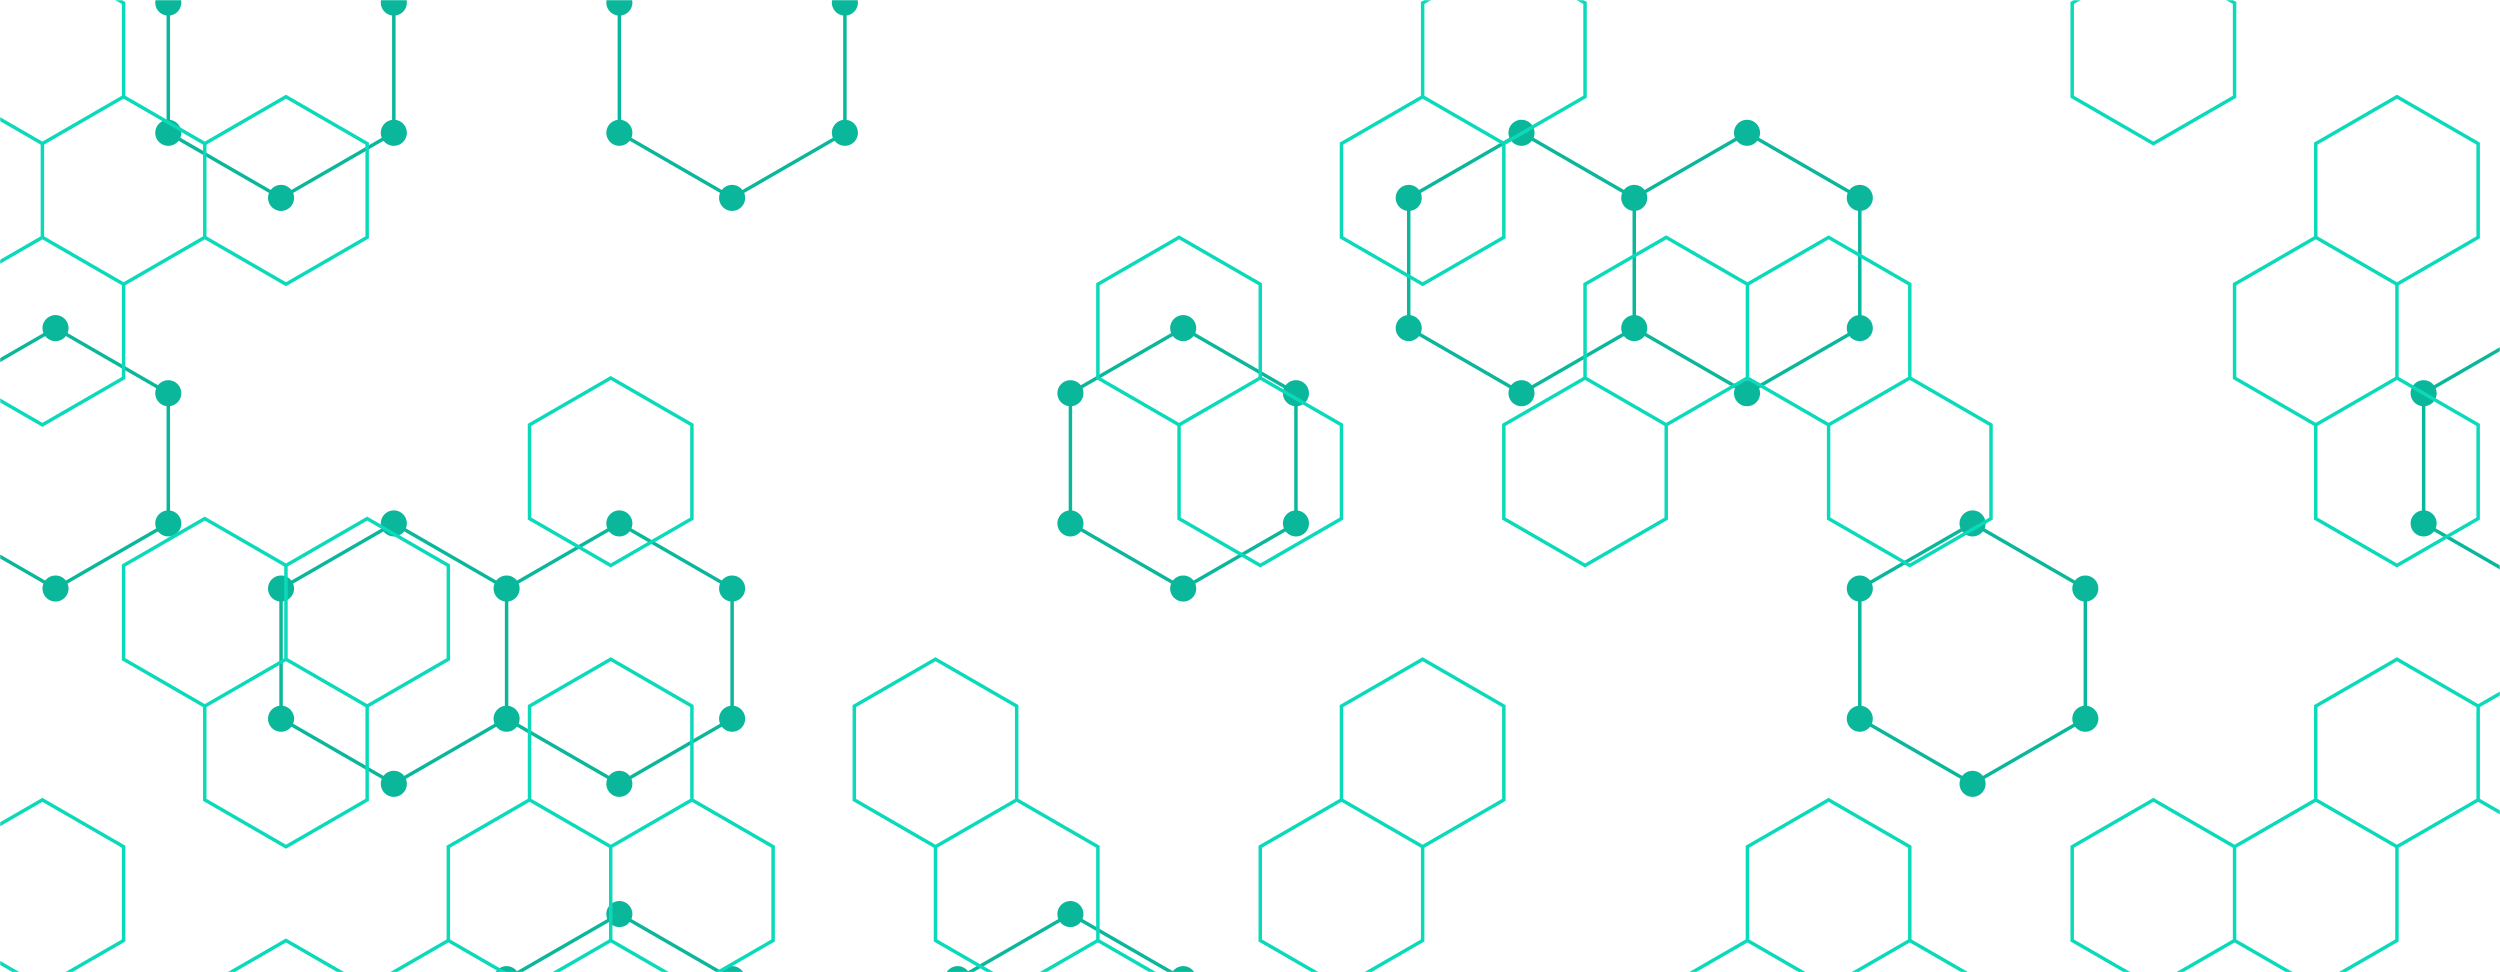 <svg xmlns="http://www.w3.org/2000/svg" version="1.1" xmlns:xlink="http://www.w3.org/1999/xlink" xmlns:svgjs="http://svgjs.com/svgjs" width="1440" height="560" preserveAspectRatio="none" viewBox="0 0 1440 560"><g mask="url(&quot;#SvgjsMask1000&quot;)" fill="none"><path d="M31.98 188.99L96.93 226.49L96.93 301.49L31.98 338.99L-32.97 301.49L-32.97 226.49zM161.89 -36.01L226.84 1.49L226.84 76.49L161.89 113.99L96.93 76.49L96.93 1.49zM226.84 301.49L291.8 338.99L291.8 413.99L226.84 451.49L161.89 413.99L161.89 338.99zM356.75 301.49L421.7 338.99L421.7 413.99L356.75 451.49L291.8 413.99L291.8 338.99zM356.75 526.49L421.7 563.99L421.7 638.99L356.75 676.49L291.8 638.99L291.8 563.99zM421.7 -36.01L486.66 1.49L486.66 76.49L421.7 113.99L356.75 76.49L356.75 1.49zM616.56 526.49L681.52 563.99L681.52 638.99L616.56 676.49L551.61 638.99L551.61 563.99zM681.52 188.99L746.47 226.49L746.47 301.49L681.52 338.99L616.56 301.49L616.56 226.49zM876.38 76.49L941.33 113.99L941.33 188.99L876.38 226.49L811.42 188.99L811.42 113.99zM1006.29 76.49L1071.24 113.99L1071.24 188.99L1006.29 226.49L941.33 188.99L941.33 113.99zM1136.19 301.49L1201.15 338.99L1201.15 413.99L1136.19 451.49L1071.24 413.99L1071.24 338.99zM1460.96 188.99L1525.92 226.49L1525.92 301.49L1460.96 338.99L1396.01 301.49L1396.01 226.49z" stroke="rgba(10, 183, 155, 1)" stroke-width="2"></path><path d="M24.48 188.99 a7.5 7.5 0 1 0 15 0 a7.5 7.5 0 1 0 -15 0zM89.43 226.49 a7.5 7.5 0 1 0 15 0 a7.5 7.5 0 1 0 -15 0zM89.43 301.49 a7.5 7.5 0 1 0 15 0 a7.5 7.5 0 1 0 -15 0zM24.48 338.99 a7.5 7.5 0 1 0 15 0 a7.5 7.5 0 1 0 -15 0zM-40.47 301.49 a7.5 7.5 0 1 0 15 0 a7.5 7.5 0 1 0 -15 0zM-40.47 226.49 a7.5 7.5 0 1 0 15 0 a7.5 7.5 0 1 0 -15 0zM154.39 -36.01 a7.5 7.5 0 1 0 15 0 a7.5 7.5 0 1 0 -15 0zM219.34 1.49 a7.5 7.5 0 1 0 15 0 a7.5 7.5 0 1 0 -15 0zM219.34 76.49 a7.5 7.5 0 1 0 15 0 a7.5 7.5 0 1 0 -15 0zM154.39 113.99 a7.5 7.5 0 1 0 15 0 a7.5 7.5 0 1 0 -15 0zM89.43 76.49 a7.5 7.5 0 1 0 15 0 a7.5 7.5 0 1 0 -15 0zM89.43 1.49 a7.5 7.5 0 1 0 15 0 a7.5 7.5 0 1 0 -15 0zM219.34 301.49 a7.5 7.5 0 1 0 15 0 a7.5 7.5 0 1 0 -15 0zM284.3 338.99 a7.5 7.5 0 1 0 15 0 a7.5 7.5 0 1 0 -15 0zM284.3 413.99 a7.5 7.5 0 1 0 15 0 a7.5 7.5 0 1 0 -15 0zM219.34 451.49 a7.5 7.5 0 1 0 15 0 a7.5 7.5 0 1 0 -15 0zM154.39 413.99 a7.5 7.5 0 1 0 15 0 a7.5 7.5 0 1 0 -15 0zM154.39 338.99 a7.5 7.5 0 1 0 15 0 a7.5 7.5 0 1 0 -15 0zM349.25 301.49 a7.5 7.5 0 1 0 15 0 a7.5 7.5 0 1 0 -15 0zM414.2 338.99 a7.5 7.5 0 1 0 15 0 a7.5 7.5 0 1 0 -15 0zM414.2 413.99 a7.5 7.5 0 1 0 15 0 a7.5 7.5 0 1 0 -15 0zM349.25 451.49 a7.5 7.5 0 1 0 15 0 a7.5 7.5 0 1 0 -15 0zM349.25 526.49 a7.5 7.5 0 1 0 15 0 a7.5 7.5 0 1 0 -15 0zM414.2 563.99 a7.5 7.5 0 1 0 15 0 a7.5 7.5 0 1 0 -15 0zM414.2 638.99 a7.5 7.5 0 1 0 15 0 a7.5 7.5 0 1 0 -15 0zM349.25 676.49 a7.5 7.5 0 1 0 15 0 a7.5 7.5 0 1 0 -15 0zM284.3 638.99 a7.5 7.5 0 1 0 15 0 a7.5 7.5 0 1 0 -15 0zM284.3 563.99 a7.5 7.5 0 1 0 15 0 a7.5 7.5 0 1 0 -15 0zM414.2 -36.01 a7.5 7.5 0 1 0 15 0 a7.5 7.5 0 1 0 -15 0zM479.16 1.49 a7.5 7.5 0 1 0 15 0 a7.5 7.5 0 1 0 -15 0zM479.16 76.49 a7.5 7.5 0 1 0 15 0 a7.5 7.5 0 1 0 -15 0zM414.2 113.99 a7.5 7.5 0 1 0 15 0 a7.5 7.5 0 1 0 -15 0zM349.25 76.49 a7.5 7.5 0 1 0 15 0 a7.5 7.5 0 1 0 -15 0zM349.25 1.49 a7.5 7.5 0 1 0 15 0 a7.5 7.5 0 1 0 -15 0zM609.06 526.49 a7.5 7.5 0 1 0 15 0 a7.5 7.5 0 1 0 -15 0zM674.02 563.99 a7.5 7.5 0 1 0 15 0 a7.5 7.5 0 1 0 -15 0zM674.02 638.99 a7.5 7.5 0 1 0 15 0 a7.5 7.5 0 1 0 -15 0zM609.06 676.49 a7.5 7.5 0 1 0 15 0 a7.5 7.5 0 1 0 -15 0zM544.11 638.99 a7.5 7.5 0 1 0 15 0 a7.5 7.5 0 1 0 -15 0zM544.11 563.99 a7.5 7.5 0 1 0 15 0 a7.5 7.5 0 1 0 -15 0zM674.02 188.99 a7.5 7.5 0 1 0 15 0 a7.5 7.5 0 1 0 -15 0zM738.97 226.49 a7.5 7.5 0 1 0 15 0 a7.5 7.5 0 1 0 -15 0zM738.97 301.49 a7.5 7.5 0 1 0 15 0 a7.5 7.5 0 1 0 -15 0zM674.02 338.99 a7.5 7.5 0 1 0 15 0 a7.5 7.5 0 1 0 -15 0zM609.06 301.49 a7.5 7.5 0 1 0 15 0 a7.5 7.5 0 1 0 -15 0zM609.06 226.49 a7.5 7.5 0 1 0 15 0 a7.5 7.5 0 1 0 -15 0zM868.88 76.49 a7.5 7.5 0 1 0 15 0 a7.5 7.5 0 1 0 -15 0zM933.83 113.99 a7.5 7.5 0 1 0 15 0 a7.5 7.5 0 1 0 -15 0zM933.83 188.99 a7.5 7.5 0 1 0 15 0 a7.5 7.5 0 1 0 -15 0zM868.88 226.49 a7.5 7.5 0 1 0 15 0 a7.5 7.5 0 1 0 -15 0zM803.92 188.99 a7.5 7.5 0 1 0 15 0 a7.5 7.5 0 1 0 -15 0zM803.92 113.99 a7.5 7.5 0 1 0 15 0 a7.5 7.5 0 1 0 -15 0zM998.79 76.49 a7.5 7.5 0 1 0 15 0 a7.5 7.5 0 1 0 -15 0zM1063.74 113.99 a7.5 7.5 0 1 0 15 0 a7.5 7.5 0 1 0 -15 0zM1063.74 188.99 a7.5 7.5 0 1 0 15 0 a7.5 7.5 0 1 0 -15 0zM998.79 226.49 a7.5 7.5 0 1 0 15 0 a7.5 7.5 0 1 0 -15 0zM1128.69 301.49 a7.5 7.5 0 1 0 15 0 a7.5 7.5 0 1 0 -15 0zM1193.65 338.99 a7.5 7.5 0 1 0 15 0 a7.5 7.5 0 1 0 -15 0zM1193.65 413.99 a7.5 7.5 0 1 0 15 0 a7.5 7.5 0 1 0 -15 0zM1128.69 451.49 a7.5 7.5 0 1 0 15 0 a7.5 7.5 0 1 0 -15 0zM1063.74 413.99 a7.5 7.5 0 1 0 15 0 a7.5 7.5 0 1 0 -15 0zM1063.74 338.99 a7.5 7.5 0 1 0 15 0 a7.5 7.5 0 1 0 -15 0zM1453.46 188.99 a7.5 7.5 0 1 0 15 0 a7.5 7.5 0 1 0 -15 0zM1518.42 226.49 a7.5 7.5 0 1 0 15 0 a7.5 7.5 0 1 0 -15 0zM1518.42 301.49 a7.5 7.5 0 1 0 15 0 a7.5 7.5 0 1 0 -15 0zM1453.46 338.99 a7.5 7.5 0 1 0 15 0 a7.5 7.5 0 1 0 -15 0zM1388.51 301.49 a7.5 7.5 0 1 0 15 0 a7.5 7.5 0 1 0 -15 0zM1388.51 226.49 a7.5 7.5 0 1 0 15 0 a7.5 7.5 0 1 0 -15 0z" fill="rgba(10, 183, 155, 1)"></path><path d="M24.41 -25.29L71.18 1.71L71.18 55.71L24.41 82.71L-22.36 55.71L-22.36 1.71zM71.18 55.71L117.94 82.71L117.94 136.71L71.18 163.71L24.41 136.71L24.41 82.71zM24.41 136.71L71.18 163.71L71.18 217.71L24.41 244.71L-22.36 217.71L-22.36 163.71zM24.41 460.71L71.18 487.71L71.18 541.71L24.41 568.71L-22.36 541.71L-22.36 487.71zM164.71 55.71L211.48 82.71L211.48 136.71L164.71 163.71L117.94 136.71L117.94 82.71zM117.94 298.71L164.71 325.71L164.71 379.71L117.94 406.71L71.18 379.71L71.18 325.71zM164.71 379.71L211.48 406.71L211.48 460.71L164.71 487.71L117.94 460.71L117.94 406.71zM164.71 541.71L211.48 568.71L211.48 622.71L164.71 649.71L117.94 622.71L117.94 568.71zM211.48 298.71L258.24 325.71L258.24 379.71L211.48 406.71L164.71 379.71L164.71 325.71zM258.24 541.71L305.01 568.71L305.01 622.71L258.24 649.71L211.48 622.71L211.48 568.71zM351.78 217.71L398.54 244.71L398.54 298.71L351.78 325.71L305.01 298.71L305.01 244.71zM351.78 379.71L398.54 406.71L398.54 460.71L351.78 487.71L305.01 460.71L305.01 406.71zM305.01 460.71L351.78 487.71L351.78 541.71L305.01 568.71L258.24 541.71L258.24 487.71zM351.78 541.71L398.54 568.71L398.54 622.71L351.78 649.71L305.01 622.71L305.01 568.71zM398.54 460.71L445.31 487.71L445.31 541.71L398.54 568.71L351.78 541.71L351.78 487.71zM538.84 379.71L585.61 406.71L585.61 460.71L538.84 487.71L492.08 460.71L492.08 406.71zM585.61 460.71L632.38 487.71L632.38 541.71L585.61 568.71L538.84 541.71L538.84 487.71zM632.38 541.71L679.14 568.71L679.14 622.71L632.38 649.71L585.61 622.71L585.61 568.71zM679.14 136.71L725.91 163.71L725.91 217.71L679.14 244.71L632.38 217.71L632.38 163.71zM725.91 217.71L772.68 244.71L772.68 298.71L725.91 325.71L679.14 298.71L679.14 244.71zM819.44 55.71L866.21 82.71L866.21 136.71L819.44 163.71L772.68 136.71L772.68 82.71zM819.44 379.71L866.21 406.71L866.21 460.71L819.44 487.71L772.68 460.71L772.68 406.71zM772.68 460.71L819.44 487.71L819.44 541.71L772.68 568.71L725.91 541.71L725.91 487.71zM866.21 -25.29L912.98 1.71L912.98 55.71L866.21 82.71L819.44 55.71L819.44 1.71zM912.98 217.71L959.74 244.71L959.74 298.71L912.98 325.71L866.21 298.71L866.21 244.71zM959.74 136.71L1006.51 163.71L1006.51 217.71L959.74 244.71L912.98 217.71L912.98 163.71zM1006.51 541.71L1053.28 568.71L1053.28 622.71L1006.51 649.71L959.74 622.71L959.74 568.71zM1053.28 136.71L1100.04 163.71L1100.04 217.71L1053.28 244.71L1006.51 217.71L1006.51 163.71zM1100.04 217.71L1146.81 244.71L1146.81 298.71L1100.04 325.71L1053.28 298.71L1053.28 244.71zM1053.28 460.71L1100.04 487.71L1100.04 541.71L1053.28 568.71L1006.51 541.71L1006.51 487.71zM1100.04 541.71L1146.81 568.71L1146.81 622.71L1100.04 649.71L1053.28 622.71L1053.28 568.71zM1240.34 -25.29L1287.11 1.71L1287.11 55.71L1240.34 82.71L1193.58 55.71L1193.58 1.71zM1240.34 460.71L1287.11 487.71L1287.11 541.71L1240.34 568.71L1193.58 541.71L1193.58 487.71zM1287.11 541.71L1333.88 568.71L1333.88 622.71L1287.11 649.71L1240.34 622.71L1240.34 568.71zM1380.64 55.71L1427.41 82.71L1427.41 136.71L1380.64 163.71L1333.88 136.71L1333.88 82.71zM1333.88 136.71L1380.64 163.71L1380.64 217.71L1333.88 244.71L1287.11 217.71L1287.11 163.71zM1380.64 217.71L1427.41 244.71L1427.41 298.71L1380.64 325.71L1333.88 298.71L1333.88 244.71zM1380.64 379.71L1427.41 406.71L1427.41 460.71L1380.64 487.71L1333.88 460.71L1333.88 406.71zM1333.88 460.71L1380.64 487.71L1380.64 541.71L1333.88 568.71L1287.11 541.71L1287.11 487.71zM1474.18 379.71L1520.94 406.71L1520.94 460.71L1474.18 487.71L1427.41 460.71L1427.41 406.71zM1474.18 541.71L1520.94 568.71L1520.94 622.71L1474.18 649.71L1427.41 622.71L1427.41 568.71z" stroke="rgba(10, 218, 185, 1)" stroke-width="2"></path></g><defs><mask id="SvgjsMask1000"><rect width="1440" height="560" fill="#ffffff"></rect></mask></defs></svg>